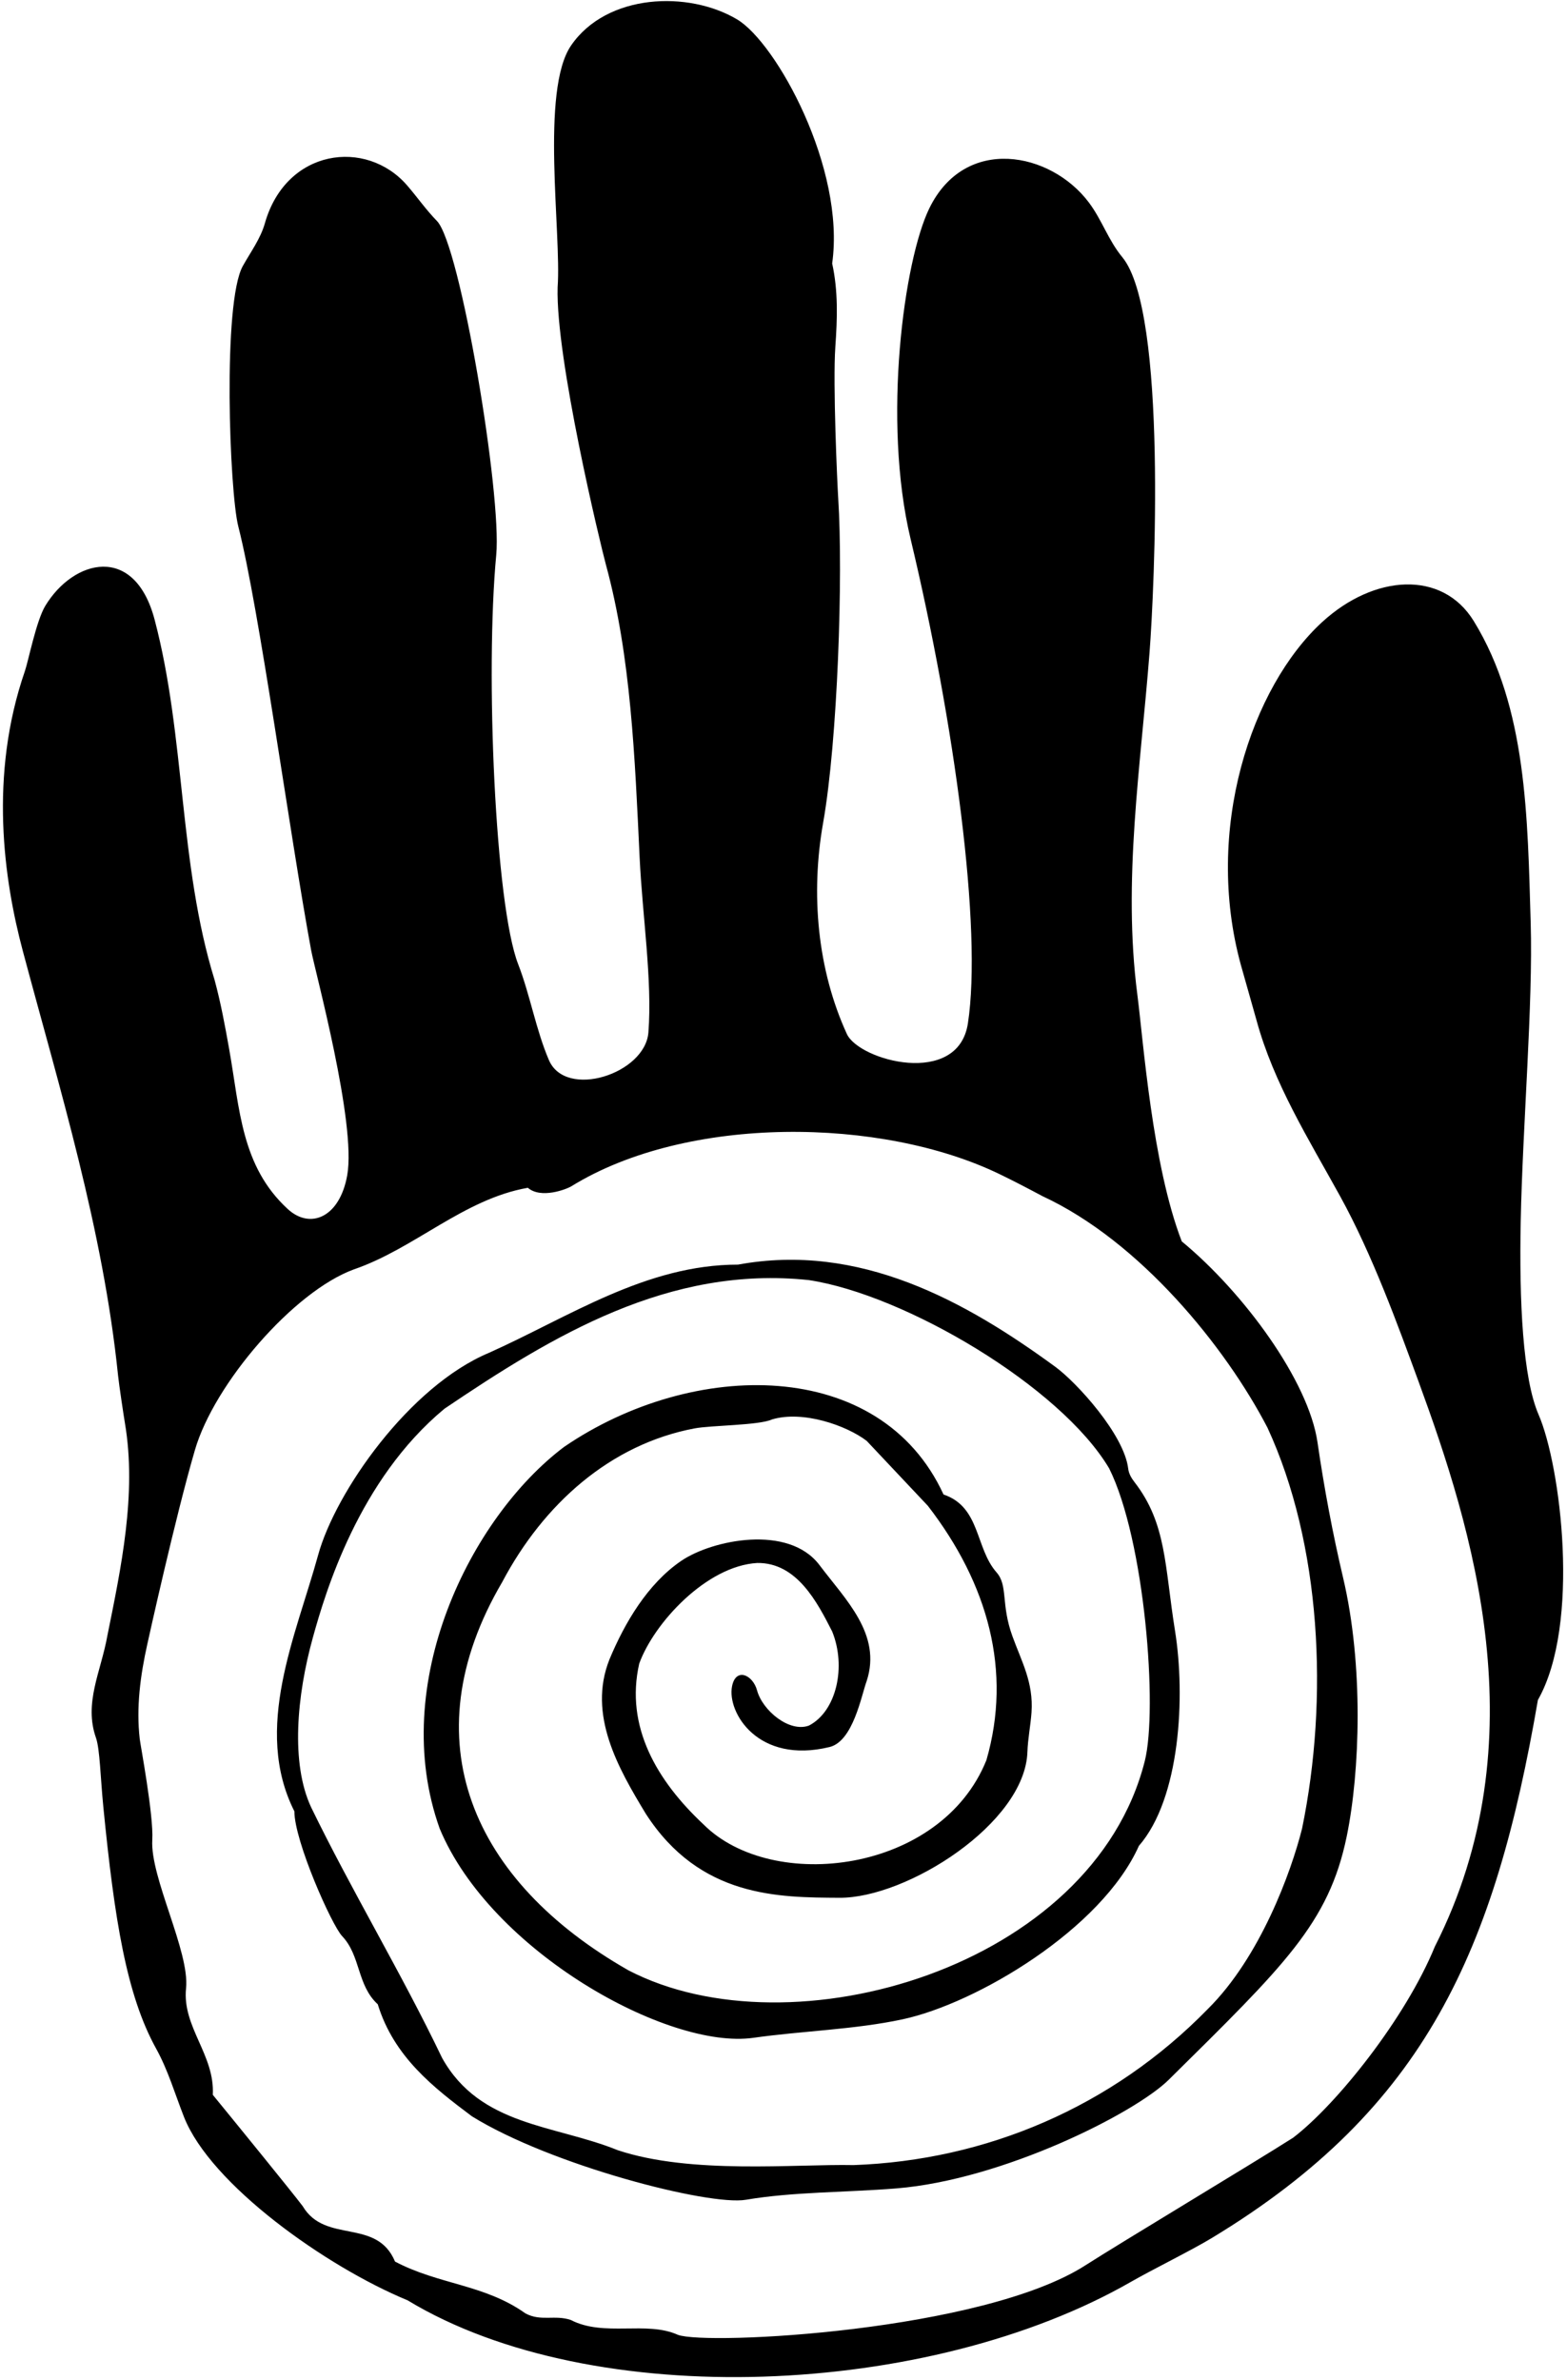 <?xml version="1.0" encoding="UTF-8"?>
<svg xmlns="http://www.w3.org/2000/svg" xmlns:xlink="http://www.w3.org/1999/xlink" width="430pt" height="653pt" viewBox="0 0 430 653" version="1.1">
<g id="surface1">
<path style=" stroke:none;fill-rule:nonzero;fill:rgb(0%,0%,0%);fill-opacity:1;" d="M 422.219 388.223 C 417.871 378.215 416.852 357.18 417.301 335.031 C 417.824 309.129 420.699 275.25 420.039 253.316 C 419.176 224.406 419.027 194.188 404.41 170.418 C 395.754 156.344 377.074 157.641 362.855 170.66 C 343.426 188.453 330.273 227.676 340.531 264.875 C 341.23 267.414 344.113 277.438 344.789 279.93 C 349.5 297.266 359.141 312.637 367.723 328.211 C 376.617 344.344 383.609 363.672 389.27 379.117 C 403.938 419.164 422.465 477.555 393.742 534.137 C 385.734 553.75 366.832 577.445 354.848 586.598 C 344.422 593.258 306.859 615.812 297.922 621.57 C 269.664 639.77 193.871 643.633 186.027 640.691 C 177.367 636.77 165.766 641.344 156.613 636.605 C 152.199 635.133 148.441 637.094 144.191 634.809 C 132.914 626.801 120.496 626.965 108.402 620.59 C 103.336 608.496 89.281 615.852 83.07 605.391 C 80.293 601.688 64.277 582.02 58.395 574.832 C 58.98 563.828 49.957 556.25 51.055 545.594 C 52.094 535.527 41.168 515.156 41.789 504.887 C 42.191 498.23 38.527 478.801 38.348 477.211 C 37.344 468.508 38.5 459.812 40.438 451.105 C 40.672 450.051 48.117 416.27 53.504 397.84 C 58.812 379.668 80.566 354.367 97.125 348.32 C 113.793 342.602 127.195 329.039 144.844 325.934 C 148.441 329.039 155.414 326.367 156.828 325.496 C 188.637 305.871 241.93 306.527 274.254 322.172 C 278.258 324.105 282.188 326.164 286.047 328.223 C 312.848 340.641 336.324 369.621 347.82 391.793 C 362.527 423.66 364.652 465.988 357.297 501.777 C 354.301 513.711 345.805 537.078 331.422 551.297 C 305.109 578.262 270.52 592.809 234.238 594.113 C 218.113 593.789 189.625 596.73 169.523 590.027 C 152.199 583 131.77 583.492 121.312 564.699 C 110.199 541.492 96.473 518.773 85.359 495.895 C 79.754 483.836 81.414 465.367 85.844 449.383 C 89.293 436.922 98.387 406.113 121.965 386.562 C 151.711 366.461 183.578 347.18 221.98 351.266 C 248.344 355.266 290.973 380.422 304.348 402.906 C 314.152 422.516 317.754 468.93 314.133 483.266 C 299.824 539.922 217.121 563.91 172.465 540.676 C 129.68 516.32 112.309 477.578 137.816 434.121 C 149.145 412.699 167.484 396.32 190.605 391.957 C 195.176 391.094 208.309 391.141 211.848 389.5 C 220.316 386.961 232.277 391.141 237.836 395.391 L 254.613 413.203 C 271.227 434.719 277.711 458.633 270.684 482.984 C 258.207 514.035 211.961 519.539 193.055 500.637 C 180.309 488.703 171.484 473.832 175.406 456.512 C 179.438 445.344 193.871 429.707 207.766 428.891 C 218.66 428.727 224.27 439.676 228.355 447.684 C 232.277 457.328 229.555 469.586 221.98 473.508 C 216.625 475.488 209.25 469.406 207.742 463.844 C 206.59 459.582 201.922 457.449 200.879 462.73 C 199.465 469.895 208.016 484.184 227.648 479.391 C 234.129 477.809 236.375 465.195 237.836 461.25 C 241.996 448.457 232.059 439.008 224.883 429.477 C 216.379 418.18 195.387 422.551 186.938 428.309 C 177.711 434.594 171.391 445.367 167.234 455.367 C 161.188 470.562 169.688 485.273 177.203 497.691 C 192.074 520.777 213.727 520.656 230.34 520.762 C 248.871 520.879 281.297 500.301 281.934 480.715 C 282.047 477.164 282.805 473.457 283.055 469.883 C 283.621 461.672 280.359 456.004 277.816 448.984 C 274.605 440.141 276.664 435.109 273.461 431.469 C 267.57 424.785 269.094 413.539 258.914 410.098 C 241.547 372.312 190.164 372.867 154.812 397.023 C 129.113 416.367 106.441 462.066 120.656 501.777 C 134.672 535.441 183.301 562.504 206.719 559.188 C 220.324 557.262 234.516 556.938 247.691 554.109 C 268.023 549.742 302.328 529.348 312.52 506.52 C 323.898 493.453 325.316 465.438 322.438 447.512 C 319.57 429.672 320.145 418.113 311.344 406.738 C 310.465 405.605 309.754 404.406 309.586 402.988 C 308.477 393.656 295.477 379.371 289.586 375.059 C 264.84 356.949 235.824 340.902 202.535 347.016 C 177.203 347.016 156.121 361.395 134.223 371.203 C 112.316 380.367 92.059 409.383 87.301 426.703 C 81.223 448.824 69.344 474.32 80.781 497.039 C 80.781 505.234 91.027 528.27 93.883 531.277 C 99.031 536.711 97.902 544.684 103.66 549.988 C 108.113 564.461 119.004 572.848 129.484 580.715 C 151.16 594.156 194.527 605.352 204.672 603.629 C 217.598 601.43 232.051 601.633 245.965 600.512 C 275.223 598.148 311.449 579.863 320.719 570.691 C 352.285 539.465 364.625 527.848 369.555 503.902 C 373.207 486.176 374.211 456.906 368.555 432.918 C 365.707 420.84 363.367 408.383 361.535 395.789 C 359.082 378.918 341.297 354.676 324.285 340.641 C 316.156 319.574 313.742 285.617 312.098 272.926 C 308.039 241.555 313.027 210.328 315.453 178.945 C 316.762 161.984 320.387 85.602 307.973 70.574 C 304.105 65.895 302.391 60.34 298.777 55.539 C 288.324 41.645 264.859 37.035 255.027 57.141 C 248.055 71.398 242.094 115.32 249.871 147.867 C 261.922 198.305 269.578 254.906 265.598 280.844 C 262.898 298.434 235.742 291.051 232.387 283.73 C 224.305 266.094 222.406 245.352 225.875 225.781 C 229.867 203.238 231.383 157.988 230.016 136.762 C 229.77 132.961 228.504 105.355 229.23 95.062 C 229.77 87.461 230.023 79.863 228.355 72.297 C 232.039 46.145 213.004 11.734 202.281 5.332 C 188.941 -2.629 166.52 -1.797 156.723 12.465 C 148.223 24.84 154.105 64.016 153.016 78.832 C 152.453 98.402 164.797 149.535 166.285 155.012 C 173.145 180.168 174.223 207.977 175.523 235.359 C 176.281 251.273 179.027 269.02 177.93 283.289 C 177.055 294.664 155.258 301.707 150.621 290.883 C 147.047 282.527 145.484 273.07 142.184 264.566 C 135.891 248.359 133.125 184.605 136.172 152.27 C 137.73 135.68 126.289 67.16 119.898 60.633 C 116.902 57.57 114.426 54 111.707 50.863 C 100.504 37.938 78.492 40.77 72.676 61.297 C 71.484 65.512 68.785 69.133 66.637 72.984 C 61.023 83.035 62.992 135.043 65.383 144.418 C 71.184 167.156 79.41 228.418 85.379 260.742 C 86.453 266.559 97.836 308.188 95.281 322.504 C 93.211 334.113 85.121 337.434 78.965 331.77 C 66.184 320.008 65.824 304.457 62.898 287.949 C 61.758 281.531 60.574 275.125 58.883 268.898 C 49.027 237.023 50.926 202.254 42.43 170.043 C 36.91 149.117 20.176 153.469 12.434 166.238 C 9.941 170.355 7.789 181.375 6.828 184.16 C -3.066 212.777 1.043 241.43 6.273 261 C 16.379 298.836 28.277 337.285 32.406 377.516 C 32.652 379.926 33.961 388.637 34.293 390.59 C 37.566 409.984 33.18 430.418 29.465 448.828 C 27.723 458.688 22.93 467.297 26.359 476.938 C 27.414 480.066 27.555 487.672 28.348 495.75 C 31.406 526.793 34.715 547.457 42.828 562.121 C 46.129 568.082 48.027 574.648 50.496 580.922 C 57.797 599.445 89.469 621.977 111.832 631.211 C 162.812 662.09 255.074 657.898 310.402 626.117 C 316.102 622.844 326.973 617.488 332.477 614.156 C 391.363 578.531 410.207 535.027 422.016 466.48 C 433.836 445.664 428.223 402.039 422.219 388.223 "/>
</g>
</svg>
